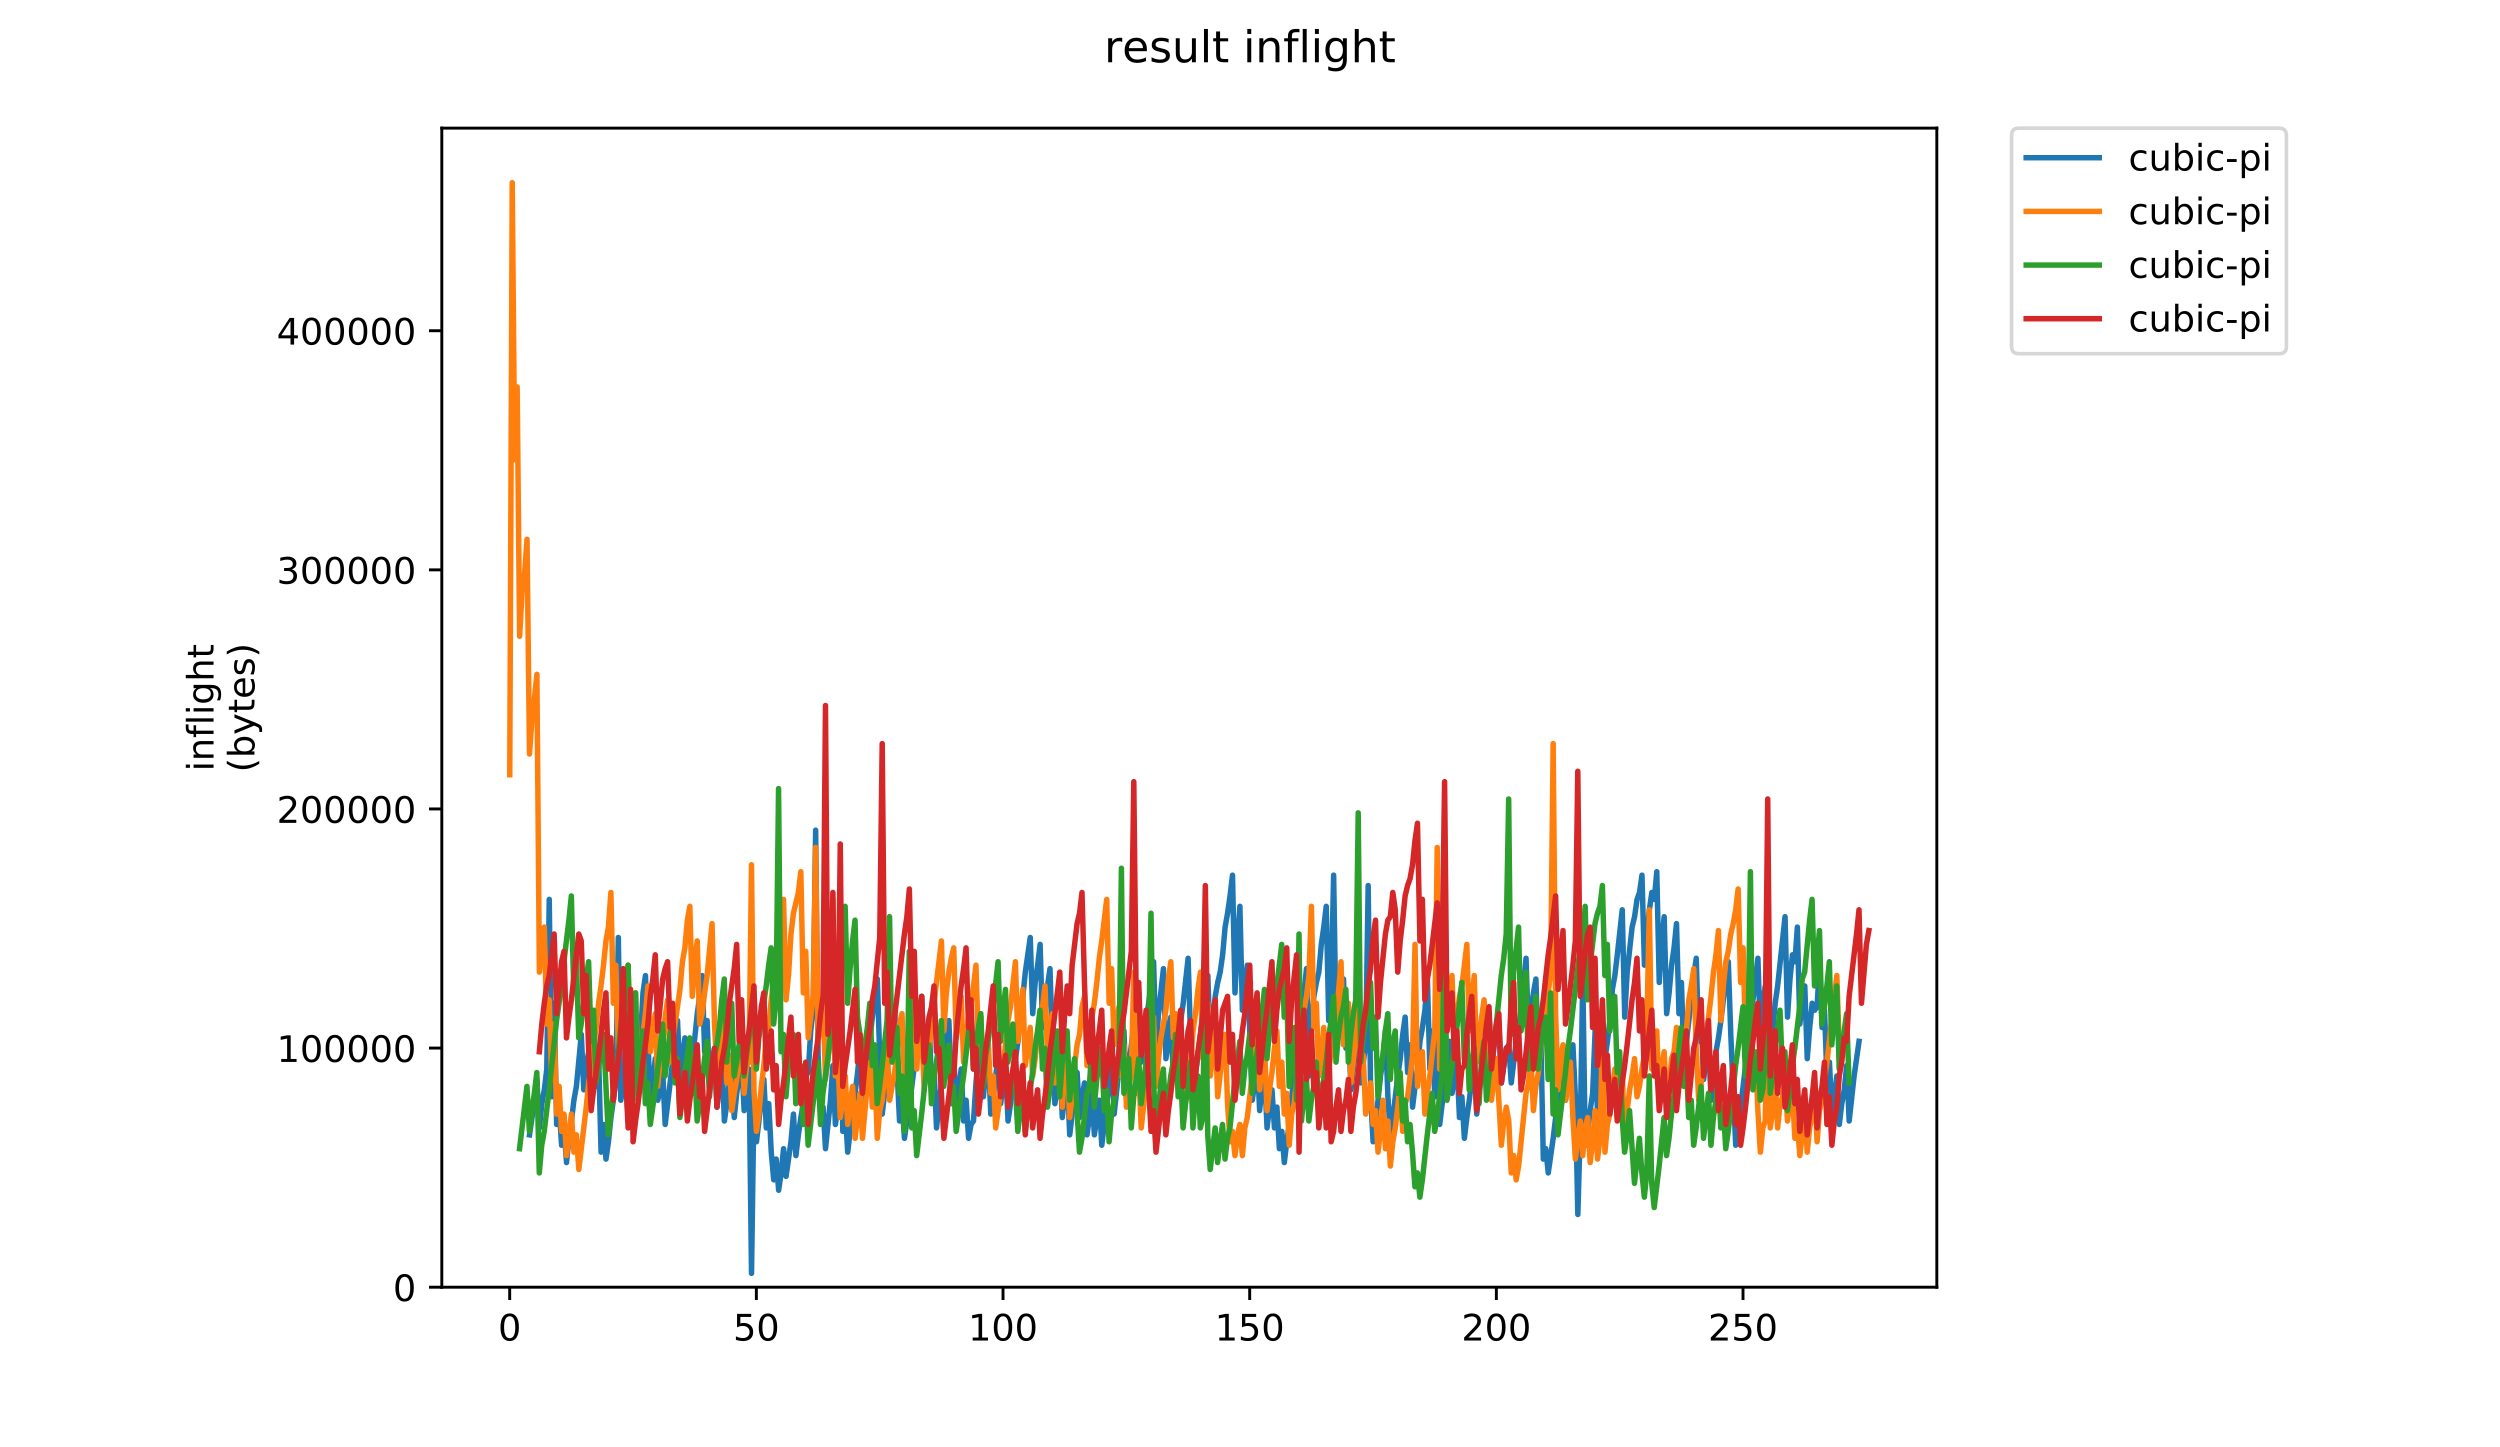 <?xml version="1.0" encoding="utf-8" standalone="no"?>
<!DOCTYPE svg PUBLIC "-//W3C//DTD SVG 1.1//EN"
  "http://www.w3.org/Graphics/SVG/1.1/DTD/svg11.dtd">
<!-- Created with matplotlib (https://matplotlib.org/) -->
<svg height="396pt" version="1.1" viewBox="0 0 684 396" width="684pt" xmlns="http://www.w3.org/2000/svg" xmlns:xlink="http://www.w3.org/1999/xlink">
 <defs>
  <style type="text/css">
*{stroke-linecap:butt;stroke-linejoin:round;}
  </style>
 </defs>
 <g id="figure_1">
  <g id="patch_1">
   <path d="M 0 396 
L 684 396 
L 684 0 
L 0 0 
z
" style="fill:#ffffff;"/>
  </g>
  <g id="axes_1">
   <g id="patch_2">
    <path d="M 120.879 352.174 
L 529.913 352.174 
L 529.913 35.062 
L 120.879 35.062 
z
" style="fill:#ffffff;"/>
   </g>
   <g id="matplotlib.axis_1">
    <g id="xtick_1">
     <g id="line2d_1">
      <defs>
       <path d="M 0 0 
L 0 3.5 
" id="mb5f6e7cbb2" style="stroke:#000000;stroke-width:0.8;"/>
      </defs>
      <g>
       <use style="stroke:#000000;stroke-width:0.8;" x="139.451" xlink:href="#mb5f6e7cbb2" y="352.174"/>
      </g>
     </g>
     <g id="text_1">
      <!-- 0 -->
      <defs>
       <path d="M 31.781 66.406 
Q 24.172 66.406 20.328 58.906 
Q 16.5 51.422 16.5 36.375 
Q 16.5 21.391 20.328 13.891 
Q 24.172 6.391 31.781 6.391 
Q 39.453 6.391 43.281 13.891 
Q 47.125 21.391 47.125 36.375 
Q 47.125 51.422 43.281 58.906 
Q 39.453 66.406 31.781 66.406 
z
M 31.781 74.219 
Q 44.047 74.219 50.516 64.516 
Q 56.984 54.828 56.984 36.375 
Q 56.984 17.969 50.516 8.266 
Q 44.047 -1.422 31.781 -1.422 
Q 19.531 -1.422 13.062 8.266 
Q 6.594 17.969 6.594 36.375 
Q 6.594 54.828 13.062 64.516 
Q 19.531 74.219 31.781 74.219 
z
" id="DejaVuSans-48"/>
      </defs>
      <g transform="translate(136.27 366.773)scale(0.1 -0.1)">
       <use xlink:href="#DejaVuSans-48"/>
      </g>
     </g>
    </g>
    <g id="xtick_2">
     <g id="line2d_2">
      <g>
       <use style="stroke:#000000;stroke-width:0.8;" x="206.938" xlink:href="#mb5f6e7cbb2" y="352.174"/>
      </g>
     </g>
     <g id="text_2">
      <!-- 50 -->
      <defs>
       <path d="M 10.797 72.906 
L 49.516 72.906 
L 49.516 64.594 
L 19.828 64.594 
L 19.828 46.734 
Q 21.969 47.469 24.109 47.828 
Q 26.266 48.188 28.422 48.188 
Q 40.625 48.188 47.75 41.5 
Q 54.891 34.812 54.891 23.391 
Q 54.891 11.625 47.562 5.094 
Q 40.234 -1.422 26.906 -1.422 
Q 22.312 -1.422 17.547 -0.641 
Q 12.797 0.141 7.719 1.703 
L 7.719 11.625 
Q 12.109 9.234 16.797 8.062 
Q 21.484 6.891 26.703 6.891 
Q 35.156 6.891 40.078 11.328 
Q 45.016 15.766 45.016 23.391 
Q 45.016 31 40.078 35.438 
Q 35.156 39.891 26.703 39.891 
Q 22.75 39.891 18.812 39.016 
Q 14.891 38.141 10.797 36.281 
z
" id="DejaVuSans-53"/>
      </defs>
      <g transform="translate(200.576 366.773)scale(0.1 -0.1)">
       <use xlink:href="#DejaVuSans-53"/>
       <use x="63.623" xlink:href="#DejaVuSans-48"/>
      </g>
     </g>
    </g>
    <g id="xtick_3">
     <g id="line2d_3">
      <g>
       <use style="stroke:#000000;stroke-width:0.8;" x="274.426" xlink:href="#mb5f6e7cbb2" y="352.174"/>
      </g>
     </g>
     <g id="text_3">
      <!-- 100 -->
      <defs>
       <path d="M 12.406 8.297 
L 28.516 8.297 
L 28.516 63.922 
L 10.984 60.406 
L 10.984 69.391 
L 28.422 72.906 
L 38.281 72.906 
L 38.281 8.297 
L 54.391 8.297 
L 54.391 0 
L 12.406 0 
z
" id="DejaVuSans-49"/>
      </defs>
      <g transform="translate(264.882 366.773)scale(0.1 -0.1)">
       <use xlink:href="#DejaVuSans-49"/>
       <use x="63.623" xlink:href="#DejaVuSans-48"/>
       <use x="127.246" xlink:href="#DejaVuSans-48"/>
      </g>
     </g>
    </g>
    <g id="xtick_4">
     <g id="line2d_4">
      <g>
       <use style="stroke:#000000;stroke-width:0.8;" x="341.913" xlink:href="#mb5f6e7cbb2" y="352.174"/>
      </g>
     </g>
     <g id="text_4">
      <!-- 150 -->
      <g transform="translate(332.37 366.773)scale(0.1 -0.1)">
       <use xlink:href="#DejaVuSans-49"/>
       <use x="63.623" xlink:href="#DejaVuSans-53"/>
       <use x="127.246" xlink:href="#DejaVuSans-48"/>
      </g>
     </g>
    </g>
    <g id="xtick_5">
     <g id="line2d_5">
      <g>
       <use style="stroke:#000000;stroke-width:0.8;" x="409.401" xlink:href="#mb5f6e7cbb2" y="352.174"/>
      </g>
     </g>
     <g id="text_5">
      <!-- 200 -->
      <defs>
       <path d="M 19.188 8.297 
L 53.609 8.297 
L 53.609 0 
L 7.328 0 
L 7.328 8.297 
Q 12.938 14.109 22.625 23.891 
Q 32.328 33.688 34.812 36.531 
Q 39.547 41.844 41.422 45.531 
Q 43.312 49.219 43.312 52.781 
Q 43.312 58.594 39.234 62.25 
Q 35.156 65.922 28.609 65.922 
Q 23.969 65.922 18.812 64.312 
Q 13.672 62.703 7.812 59.422 
L 7.812 69.391 
Q 13.766 71.781 18.938 73 
Q 24.125 74.219 28.422 74.219 
Q 39.75 74.219 46.484 68.547 
Q 53.219 62.891 53.219 53.422 
Q 53.219 48.922 51.531 44.891 
Q 49.859 40.875 45.406 35.406 
Q 44.188 33.984 37.641 27.219 
Q 31.109 20.453 19.188 8.297 
z
" id="DejaVuSans-50"/>
      </defs>
      <g transform="translate(399.857 366.773)scale(0.1 -0.1)">
       <use xlink:href="#DejaVuSans-50"/>
       <use x="63.623" xlink:href="#DejaVuSans-48"/>
       <use x="127.246" xlink:href="#DejaVuSans-48"/>
      </g>
     </g>
    </g>
    <g id="xtick_6">
     <g id="line2d_6">
      <g>
       <use style="stroke:#000000;stroke-width:0.8;" x="476.888" xlink:href="#mb5f6e7cbb2" y="352.174"/>
      </g>
     </g>
     <g id="text_6">
      <!-- 250 -->
      <g transform="translate(467.345 366.773)scale(0.1 -0.1)">
       <use xlink:href="#DejaVuSans-50"/>
       <use x="63.623" xlink:href="#DejaVuSans-53"/>
       <use x="127.246" xlink:href="#DejaVuSans-48"/>
      </g>
     </g>
    </g>
   </g>
   <g id="matplotlib.axis_2">
    <g id="ytick_1">
     <g id="line2d_7">
      <defs>
       <path d="M 0 0 
L -3.5 0 
" id="mfca26dffb5" style="stroke:#000000;stroke-width:0.8;"/>
      </defs>
      <g>
       <use style="stroke:#000000;stroke-width:0.8;" x="120.879" xlink:href="#mfca26dffb5" y="352.174"/>
      </g>
     </g>
     <g id="text_7">
      <!-- 0 -->
      <g transform="translate(107.516 355.973)scale(0.1 -0.1)">
       <use xlink:href="#DejaVuSans-48"/>
      </g>
     </g>
    </g>
    <g id="ytick_2">
     <g id="line2d_8">
      <g>
       <use style="stroke:#000000;stroke-width:0.8;" x="120.879" xlink:href="#mfca26dffb5" y="286.752"/>
      </g>
     </g>
     <g id="text_8">
      <!-- 100000 -->
      <g transform="translate(75.704 290.551)scale(0.1 -0.1)">
       <use xlink:href="#DejaVuSans-49"/>
       <use x="63.623" xlink:href="#DejaVuSans-48"/>
       <use x="127.246" xlink:href="#DejaVuSans-48"/>
       <use x="190.869" xlink:href="#DejaVuSans-48"/>
       <use x="254.492" xlink:href="#DejaVuSans-48"/>
       <use x="318.115" xlink:href="#DejaVuSans-48"/>
      </g>
     </g>
    </g>
    <g id="ytick_3">
     <g id="line2d_9">
      <g>
       <use style="stroke:#000000;stroke-width:0.8;" x="120.879" xlink:href="#mfca26dffb5" y="221.33"/>
      </g>
     </g>
     <g id="text_9">
      <!-- 200000 -->
      <g transform="translate(75.704 225.13)scale(0.1 -0.1)">
       <use xlink:href="#DejaVuSans-50"/>
       <use x="63.623" xlink:href="#DejaVuSans-48"/>
       <use x="127.246" xlink:href="#DejaVuSans-48"/>
       <use x="190.869" xlink:href="#DejaVuSans-48"/>
       <use x="254.492" xlink:href="#DejaVuSans-48"/>
       <use x="318.115" xlink:href="#DejaVuSans-48"/>
      </g>
     </g>
    </g>
    <g id="ytick_4">
     <g id="line2d_10">
      <g>
       <use style="stroke:#000000;stroke-width:0.8;" x="120.879" xlink:href="#mfca26dffb5" y="155.909"/>
      </g>
     </g>
     <g id="text_10">
      <!-- 300000 -->
      <defs>
       <path d="M 40.578 39.312 
Q 47.656 37.797 51.625 33 
Q 55.609 28.219 55.609 21.188 
Q 55.609 10.406 48.188 4.484 
Q 40.766 -1.422 27.094 -1.422 
Q 22.516 -1.422 17.656 -0.516 
Q 12.797 0.391 7.625 2.203 
L 7.625 11.719 
Q 11.719 9.328 16.594 8.109 
Q 21.484 6.891 26.812 6.891 
Q 36.078 6.891 40.938 10.547 
Q 45.797 14.203 45.797 21.188 
Q 45.797 27.641 41.281 31.266 
Q 36.766 34.906 28.719 34.906 
L 20.219 34.906 
L 20.219 43.016 
L 29.109 43.016 
Q 36.375 43.016 40.234 45.922 
Q 44.094 48.828 44.094 54.297 
Q 44.094 59.906 40.109 62.906 
Q 36.141 65.922 28.719 65.922 
Q 24.656 65.922 20.016 65.031 
Q 15.375 64.156 9.812 62.312 
L 9.812 71.094 
Q 15.438 72.656 20.344 73.438 
Q 25.25 74.219 29.594 74.219 
Q 40.828 74.219 47.359 69.109 
Q 53.906 64.016 53.906 55.328 
Q 53.906 49.266 50.438 45.094 
Q 46.969 40.922 40.578 39.312 
z
" id="DejaVuSans-51"/>
      </defs>
      <g transform="translate(75.704 159.708)scale(0.1 -0.1)">
       <use xlink:href="#DejaVuSans-51"/>
       <use x="63.623" xlink:href="#DejaVuSans-48"/>
       <use x="127.246" xlink:href="#DejaVuSans-48"/>
       <use x="190.869" xlink:href="#DejaVuSans-48"/>
       <use x="254.492" xlink:href="#DejaVuSans-48"/>
       <use x="318.115" xlink:href="#DejaVuSans-48"/>
      </g>
     </g>
    </g>
    <g id="ytick_5">
     <g id="line2d_11">
      <g>
       <use style="stroke:#000000;stroke-width:0.8;" x="120.879" xlink:href="#mfca26dffb5" y="90.487"/>
      </g>
     </g>
     <g id="text_11">
      <!-- 400000 -->
      <defs>
       <path d="M 37.797 64.312 
L 12.891 25.391 
L 37.797 25.391 
z
M 35.203 72.906 
L 47.609 72.906 
L 47.609 25.391 
L 58.016 25.391 
L 58.016 17.188 
L 47.609 17.188 
L 47.609 0 
L 37.797 0 
L 37.797 17.188 
L 4.891 17.188 
L 4.891 26.703 
z
" id="DejaVuSans-52"/>
      </defs>
      <g transform="translate(75.704 94.286)scale(0.1 -0.1)">
       <use xlink:href="#DejaVuSans-52"/>
       <use x="63.623" xlink:href="#DejaVuSans-48"/>
       <use x="127.246" xlink:href="#DejaVuSans-48"/>
       <use x="190.869" xlink:href="#DejaVuSans-48"/>
       <use x="254.492" xlink:href="#DejaVuSans-48"/>
       <use x="318.115" xlink:href="#DejaVuSans-48"/>
      </g>
     </g>
    </g>
    <g id="text_12">
     <!-- inflight -->
     <defs>
      <path d="M 9.422 54.688 
L 18.406 54.688 
L 18.406 0 
L 9.422 0 
z
M 9.422 75.984 
L 18.406 75.984 
L 18.406 64.594 
L 9.422 64.594 
z
" id="DejaVuSans-105"/>
      <path d="M 54.891 33.016 
L 54.891 0 
L 45.906 0 
L 45.906 32.719 
Q 45.906 40.484 42.875 44.328 
Q 39.844 48.188 33.797 48.188 
Q 26.516 48.188 22.312 43.547 
Q 18.109 38.922 18.109 30.906 
L 18.109 0 
L 9.078 0 
L 9.078 54.688 
L 18.109 54.688 
L 18.109 46.188 
Q 21.344 51.125 25.703 53.562 
Q 30.078 56 35.797 56 
Q 45.219 56 50.047 50.172 
Q 54.891 44.344 54.891 33.016 
z
" id="DejaVuSans-110"/>
      <path d="M 37.109 75.984 
L 37.109 68.5 
L 28.516 68.5 
Q 23.688 68.5 21.797 66.547 
Q 19.922 64.594 19.922 59.516 
L 19.922 54.688 
L 34.719 54.688 
L 34.719 47.703 
L 19.922 47.703 
L 19.922 0 
L 10.891 0 
L 10.891 47.703 
L 2.297 47.703 
L 2.297 54.688 
L 10.891 54.688 
L 10.891 58.5 
Q 10.891 67.625 15.141 71.797 
Q 19.391 75.984 28.609 75.984 
z
" id="DejaVuSans-102"/>
      <path d="M 9.422 75.984 
L 18.406 75.984 
L 18.406 0 
L 9.422 0 
z
" id="DejaVuSans-108"/>
      <path d="M 45.406 27.984 
Q 45.406 37.75 41.375 43.109 
Q 37.359 48.484 30.078 48.484 
Q 22.859 48.484 18.828 43.109 
Q 14.797 37.75 14.797 27.984 
Q 14.797 18.266 18.828 12.891 
Q 22.859 7.516 30.078 7.516 
Q 37.359 7.516 41.375 12.891 
Q 45.406 18.266 45.406 27.984 
z
M 54.391 6.781 
Q 54.391 -7.172 48.188 -13.984 
Q 42 -20.797 29.203 -20.797 
Q 24.469 -20.797 20.266 -20.094 
Q 16.062 -19.391 12.109 -17.922 
L 12.109 -9.188 
Q 16.062 -11.328 19.922 -12.344 
Q 23.781 -13.375 27.781 -13.375 
Q 36.625 -13.375 41.016 -8.766 
Q 45.406 -4.156 45.406 5.172 
L 45.406 9.625 
Q 42.625 4.781 38.281 2.391 
Q 33.938 0 27.875 0 
Q 17.828 0 11.672 7.656 
Q 5.516 15.328 5.516 27.984 
Q 5.516 40.672 11.672 48.328 
Q 17.828 56 27.875 56 
Q 33.938 56 38.281 53.609 
Q 42.625 51.219 45.406 46.391 
L 45.406 54.688 
L 54.391 54.688 
z
" id="DejaVuSans-103"/>
      <path d="M 54.891 33.016 
L 54.891 0 
L 45.906 0 
L 45.906 32.719 
Q 45.906 40.484 42.875 44.328 
Q 39.844 48.188 33.797 48.188 
Q 26.516 48.188 22.312 43.547 
Q 18.109 38.922 18.109 30.906 
L 18.109 0 
L 9.078 0 
L 9.078 75.984 
L 18.109 75.984 
L 18.109 46.188 
Q 21.344 51.125 25.703 53.562 
Q 30.078 56 35.797 56 
Q 45.219 56 50.047 50.172 
Q 54.891 44.344 54.891 33.016 
z
" id="DejaVuSans-104"/>
      <path d="M 18.312 70.219 
L 18.312 54.688 
L 36.812 54.688 
L 36.812 47.703 
L 18.312 47.703 
L 18.312 18.016 
Q 18.312 11.328 20.141 9.422 
Q 21.969 7.516 27.594 7.516 
L 36.812 7.516 
L 36.812 0 
L 27.594 0 
Q 17.188 0 13.234 3.875 
Q 9.281 7.766 9.281 18.016 
L 9.281 47.703 
L 2.688 47.703 
L 2.688 54.688 
L 9.281 54.688 
L 9.281 70.219 
z
" id="DejaVuSans-116"/>
     </defs>
     <g transform="translate(58.426 211.018)rotate(-90)scale(0.1 -0.1)">
      <use xlink:href="#DejaVuSans-105"/>
      <use x="27.783" xlink:href="#DejaVuSans-110"/>
      <use x="91.162" xlink:href="#DejaVuSans-102"/>
      <use x="126.367" xlink:href="#DejaVuSans-108"/>
      <use x="154.15" xlink:href="#DejaVuSans-105"/>
      <use x="181.934" xlink:href="#DejaVuSans-103"/>
      <use x="245.41" xlink:href="#DejaVuSans-104"/>
      <use x="308.789" xlink:href="#DejaVuSans-116"/>
     </g>
     <!-- (bytes) -->
     <defs>
      <path d="M 31 75.875 
Q 24.469 64.656 21.281 53.656 
Q 18.109 42.672 18.109 31.391 
Q 18.109 20.125 21.312 9.062 
Q 24.516 -2 31 -13.188 
L 23.188 -13.188 
Q 15.875 -1.703 12.234 9.375 
Q 8.594 20.453 8.594 31.391 
Q 8.594 42.281 12.203 53.312 
Q 15.828 64.359 23.188 75.875 
z
" id="DejaVuSans-40"/>
      <path d="M 48.688 27.297 
Q 48.688 37.203 44.609 42.844 
Q 40.531 48.484 33.406 48.484 
Q 26.266 48.484 22.188 42.844 
Q 18.109 37.203 18.109 27.297 
Q 18.109 17.391 22.188 11.75 
Q 26.266 6.109 33.406 6.109 
Q 40.531 6.109 44.609 11.75 
Q 48.688 17.391 48.688 27.297 
z
M 18.109 46.391 
Q 20.953 51.266 25.266 53.625 
Q 29.594 56 35.594 56 
Q 45.562 56 51.781 48.094 
Q 58.016 40.188 58.016 27.297 
Q 58.016 14.406 51.781 6.484 
Q 45.562 -1.422 35.594 -1.422 
Q 29.594 -1.422 25.266 0.953 
Q 20.953 3.328 18.109 8.203 
L 18.109 0 
L 9.078 0 
L 9.078 75.984 
L 18.109 75.984 
z
" id="DejaVuSans-98"/>
      <path d="M 32.172 -5.078 
Q 28.375 -14.844 24.75 -17.812 
Q 21.141 -20.797 15.094 -20.797 
L 7.906 -20.797 
L 7.906 -13.281 
L 13.188 -13.281 
Q 16.891 -13.281 18.938 -11.516 
Q 21 -9.766 23.484 -3.219 
L 25.094 0.875 
L 2.984 54.688 
L 12.5 54.688 
L 29.594 11.922 
L 46.688 54.688 
L 56.203 54.688 
z
" id="DejaVuSans-121"/>
      <path d="M 56.203 29.594 
L 56.203 25.203 
L 14.891 25.203 
Q 15.484 15.922 20.484 11.062 
Q 25.484 6.203 34.422 6.203 
Q 39.594 6.203 44.453 7.469 
Q 49.312 8.734 54.109 11.281 
L 54.109 2.781 
Q 49.266 0.734 44.188 -0.344 
Q 39.109 -1.422 33.891 -1.422 
Q 20.797 -1.422 13.156 6.188 
Q 5.516 13.812 5.516 26.812 
Q 5.516 40.234 12.766 48.109 
Q 20.016 56 32.328 56 
Q 43.359 56 49.781 48.891 
Q 56.203 41.797 56.203 29.594 
z
M 47.219 32.234 
Q 47.125 39.594 43.094 43.984 
Q 39.062 48.391 32.422 48.391 
Q 24.906 48.391 20.391 44.141 
Q 15.875 39.891 15.188 32.172 
z
" id="DejaVuSans-101"/>
      <path d="M 44.281 53.078 
L 44.281 44.578 
Q 40.484 46.531 36.375 47.5 
Q 32.281 48.484 27.875 48.484 
Q 21.188 48.484 17.844 46.438 
Q 14.5 44.391 14.5 40.281 
Q 14.5 37.156 16.891 35.375 
Q 19.281 33.594 26.516 31.984 
L 29.594 31.297 
Q 39.156 29.25 43.188 25.516 
Q 47.219 21.781 47.219 15.094 
Q 47.219 7.469 41.188 3.016 
Q 35.156 -1.422 24.609 -1.422 
Q 20.219 -1.422 15.453 -0.562 
Q 10.688 0.297 5.422 2 
L 5.422 11.281 
Q 10.406 8.688 15.234 7.391 
Q 20.062 6.109 24.812 6.109 
Q 31.156 6.109 34.562 8.281 
Q 37.984 10.453 37.984 14.406 
Q 37.984 18.062 35.516 20.016 
Q 33.062 21.969 24.703 23.781 
L 21.578 24.516 
Q 13.234 26.266 9.516 29.906 
Q 5.812 33.547 5.812 39.891 
Q 5.812 47.609 11.281 51.797 
Q 16.75 56 26.812 56 
Q 31.781 56 36.172 55.266 
Q 40.578 54.547 44.281 53.078 
z
" id="DejaVuSans-115"/>
      <path d="M 8.016 75.875 
L 15.828 75.875 
Q 23.141 64.359 26.781 53.312 
Q 30.422 42.281 30.422 31.391 
Q 30.422 20.453 26.781 9.375 
Q 23.141 -1.703 15.828 -13.188 
L 8.016 -13.188 
Q 14.5 -2 17.703 9.062 
Q 20.906 20.125 20.906 31.391 
Q 20.906 42.672 17.703 53.656 
Q 14.5 64.656 8.016 75.875 
z
" id="DejaVuSans-41"/>
     </defs>
     <g transform="translate(69.624 211.295)rotate(-90)scale(0.1 -0.1)">
      <use xlink:href="#DejaVuSans-40"/>
      <use x="39.014" xlink:href="#DejaVuSans-98"/>
      <use x="102.49" xlink:href="#DejaVuSans-121"/>
      <use x="161.67" xlink:href="#DejaVuSans-116"/>
      <use x="200.879" xlink:href="#DejaVuSans-101"/>
      <use x="262.402" xlink:href="#DejaVuSans-115"/>
      <use x="314.502" xlink:href="#DejaVuSans-41"/>
     </g>
    </g>
   </g>
   <g id="line2d_12">
    <path clip-path="url(#p4cf05161ac)" d="M 144.875 310.493 
L 146.225 301.019 
L 146.9 295.336 
L 147.575 308.598 
L 148.25 301.967 
L 148.925 298.178 
L 149.6 292.494 
L 150.274 246.076 
L 150.949 300.072 
L 151.624 274.495 
L 152.299 307.651 
L 152.974 302.914 
L 153.649 313.334 
L 154.324 308.598 
L 154.999 318.071 
L 155.673 311.44 
L 156.348 306.703 
L 157.023 301.019 
L 157.698 297.23 
L 159.048 283.021 
L 159.723 298.178 
L 160.398 291.546 
L 161.747 283.968 
L 162.422 279.231 
L 163.097 297.23 
L 163.772 288.704 
L 164.447 315.229 
L 165.122 307.651 
L 165.797 317.124 
L 166.471 312.387 
L 167.146 305.756 
L 167.821 301.019 
L 168.496 295.336 
L 169.171 256.496 
L 169.846 301.019 
L 171.196 293.441 
L 171.87 306.703 
L 172.545 303.861 
L 173.22 295.336 
L 173.895 289.652 
L 174.57 284.915 
L 175.245 283.968 
L 175.92 271.653 
L 176.595 266.916 
L 177.944 301.967 
L 179.294 289.652 
L 179.969 301.019 
L 180.644 298.178 
L 181.319 293.441 
L 181.994 307.651 
L 185.368 279.231 
L 186.043 295.336 
L 186.718 288.704 
L 187.393 283.968 
L 188.067 301.019 
L 188.742 298.178 
L 189.417 289.652 
L 190.092 283.968 
L 190.767 277.337 
L 191.442 272.6 
L 192.117 266.916 
L 192.792 287.757 
L 193.466 279.231 
L 194.141 297.23 
L 194.816 292.494 
L 195.491 286.81 
L 196.166 302.914 
L 197.516 289.652 
L 198.191 306.703 
L 198.865 301.967 
L 200.215 290.599 
L 200.89 305.756 
L 201.565 299.125 
L 202.915 289.652 
L 203.59 303.861 
L 204.939 292.494 
L 205.614 348.385 
L 206.289 301.019 
L 206.964 312.387 
L 207.639 306.703 
L 208.314 300.072 
L 208.989 295.336 
L 209.663 308.598 
L 210.338 301.967 
L 211.013 315.229 
L 211.688 322.808 
L 212.363 317.124 
L 213.038 325.65 
L 213.713 320.913 
L 214.388 314.282 
L 215.062 321.86 
L 216.412 312.387 
L 217.087 304.809 
L 217.762 316.176 
L 218.437 310.493 
L 219.112 305.756 
L 219.787 301.967 
L 220.461 294.388 
L 221.136 293.441 
L 221.811 282.073 
L 222.486 276.389 
L 223.161 227.129 
L 223.836 288.704 
L 224.511 303.861 
L 225.186 302.914 
L 225.86 314.282 
L 227.21 301.019 
L 227.885 291.546 
L 228.56 307.651 
L 229.235 302.914 
L 229.91 256.496 
L 230.585 309.545 
L 231.259 303.861 
L 231.934 315.229 
L 233.284 303.861 
L 233.959 299.125 
L 234.634 293.441 
L 235.309 286.81 
L 235.984 301.019 
L 239.358 272.6 
L 240.033 267.864 
L 240.708 289.652 
L 241.383 304.809 
L 242.732 292.494 
L 243.407 286.81 
L 244.082 282.073 
L 244.757 275.442 
L 245.432 292.494 
L 246.107 306.703 
L 246.782 301.019 
L 247.456 311.44 
L 249.481 297.23 
L 250.156 291.546 
L 250.831 283.968 
L 252.181 272.6 
L 252.855 290.599 
L 253.53 283.968 
L 254.205 279.231 
L 254.88 297.23 
L 255.555 292.494 
L 256.23 308.598 
L 257.58 296.283 
L 258.254 290.599 
L 258.929 283.968 
L 259.604 279.231 
L 260.279 295.336 
L 260.954 288.704 
L 261.629 303.861 
L 262.979 292.494 
L 263.653 306.703 
L 264.328 301.019 
L 265.003 311.44 
L 265.678 307.651 
L 266.353 306.703 
L 267.028 296.283 
L 267.703 288.704 
L 268.378 283.968 
L 269.052 300.072 
L 269.727 292.494 
L 270.402 288.704 
L 271.077 304.809 
L 271.752 300.072 
L 273.102 288.704 
L 273.777 301.967 
L 274.451 296.283 
L 275.126 292.494 
L 275.801 306.703 
L 276.476 301.967 
L 277.826 289.652 
L 278.501 284.915 
L 279.176 277.337 
L 279.85 272.6 
L 280.525 265.969 
L 281.875 256.496 
L 282.55 277.337 
L 283.225 268.811 
L 283.9 264.074 
L 284.575 258.391 
L 285.249 281.126 
L 285.924 277.337 
L 286.599 269.758 
L 287.274 265.022 
L 287.949 285.863 
L 288.624 301.967 
L 289.299 297.23 
L 289.974 291.546 
L 290.648 305.756 
L 291.323 299.125 
L 291.998 294.388 
L 292.673 310.493 
L 293.348 304.809 
L 294.023 298.178 
L 294.698 293.441 
L 295.373 305.756 
L 296.047 300.072 
L 296.722 296.283 
L 297.397 310.493 
L 298.072 305.756 
L 298.747 299.125 
L 299.422 310.493 
L 300.772 301.019 
L 301.446 313.334 
L 304.146 290.599 
L 304.821 304.809 
L 306.171 292.494 
L 306.845 289.652 
L 307.52 282.073 
L 308.195 300.072 
L 308.87 291.546 
L 309.545 285.863 
L 310.22 281.126 
L 310.895 278.284 
L 311.57 271.653 
L 312.244 290.599 
L 312.919 283.968 
L 314.944 269.758 
L 315.619 263.127 
L 316.294 286.81 
L 316.969 277.337 
L 318.318 265.022 
L 318.993 289.652 
L 319.668 284.915 
L 320.343 278.284 
L 321.018 294.388 
L 321.693 290.599 
L 322.368 283.021 
L 323.042 279.231 
L 323.717 274.495 
L 325.067 262.18 
L 325.742 283.968 
L 326.417 300.072 
L 327.092 293.441 
L 327.767 288.704 
L 329.791 271.653 
L 330.466 266.916 
L 331.141 287.757 
L 331.816 279.231 
L 332.491 272.6 
L 333.166 268.811 
L 333.84 265.969 
L 334.515 261.233 
L 335.19 253.654 
L 335.865 249.865 
L 336.54 245.128 
L 337.215 239.444 
L 337.89 271.653 
L 338.565 257.443 
L 339.239 247.97 
L 339.914 276.389 
L 341.264 264.074 
L 342.614 301.019 
L 343.289 296.283 
L 343.964 289.652 
L 344.638 303.861 
L 345.313 297.23 
L 345.988 293.441 
L 346.663 308.598 
L 347.338 302.914 
L 348.013 298.178 
L 348.688 308.598 
L 349.363 302.914 
L 350.037 314.282 
L 350.712 309.545 
L 351.387 318.071 
L 352.062 312.387 
L 352.737 307.651 
L 353.412 300.072 
L 354.087 294.388 
L 354.762 286.81 
L 355.436 284.915 
L 357.461 265.022 
L 358.136 294.388 
L 358.811 278.284 
L 359.486 272.6 
L 360.161 268.811 
L 360.835 265.969 
L 361.51 258.391 
L 362.185 253.654 
L 362.86 247.97 
L 363.535 279.231 
L 364.21 269.758 
L 364.885 239.444 
L 365.56 282.073 
L 366.234 279.231 
L 366.909 272.6 
L 367.584 267.864 
L 368.259 286.81 
L 368.934 279.231 
L 369.609 298.178 
L 370.959 286.81 
L 371.633 261.233 
L 372.308 296.283 
L 372.983 290.599 
L 373.658 285.863 
L 374.333 242.286 
L 375.008 300.072 
L 375.683 312.387 
L 377.033 301.019 
L 377.707 294.388 
L 378.382 289.652 
L 379.057 282.073 
L 379.732 300.072 
L 380.407 311.44 
L 382.432 294.388 
L 383.106 289.652 
L 383.781 283.021 
L 384.456 278.284 
L 385.131 293.441 
L 385.806 285.863 
L 386.481 302.914 
L 387.156 297.23 
L 387.831 292.494 
L 388.505 284.915 
L 389.18 281.126 
L 389.855 276.389 
L 390.53 267.864 
L 391.205 292.494 
L 391.88 282.073 
L 392.555 300.072 
L 393.23 260.285 
L 393.904 307.651 
L 394.579 301.967 
L 395.254 297.23 
L 396.604 284.915 
L 397.279 299.125 
L 397.954 294.388 
L 398.629 290.599 
L 399.303 305.756 
L 399.978 300.072 
L 400.653 311.44 
L 401.328 305.756 
L 402.003 301.019 
L 403.353 289.652 
L 404.028 304.809 
L 404.702 298.178 
L 405.377 293.441 
L 406.052 287.757 
L 406.727 291.546 
L 407.402 277.337 
L 408.077 293.441 
L 408.752 285.863 
L 409.427 283.968 
L 410.101 280.179 
L 410.776 296.283 
L 412.126 286.81 
L 412.801 285.863 
L 413.476 296.283 
L 414.826 284.915 
L 415.5 281.126 
L 416.175 276.389 
L 417.525 262.18 
L 418.2 283.021 
L 418.875 276.389 
L 419.55 271.653 
L 420.225 267.864 
L 420.899 290.599 
L 421.574 283.968 
L 422.249 317.124 
L 422.924 314.282 
L 423.599 320.913 
L 424.949 311.44 
L 425.624 305.756 
L 426.973 293.441 
L 427.648 287.757 
L 428.323 301.019 
L 428.998 295.336 
L 429.673 291.546 
L 430.348 285.863 
L 431.023 300.072 
L 431.697 332.281 
L 432.372 308.598 
L 433.047 266.916 
L 433.722 313.334 
L 434.397 309.545 
L 435.072 303.861 
L 435.747 299.125 
L 436.422 282.073 
L 437.096 305.756 
L 437.771 301.019 
L 439.121 289.652 
L 439.796 284.915 
L 440.471 279.231 
L 441.146 270.706 
L 441.821 266.916 
L 442.495 261.233 
L 443.845 248.917 
L 444.52 278.284 
L 445.195 265.969 
L 446.545 253.654 
L 447.22 250.812 
L 447.894 246.076 
L 448.569 244.181 
L 449.244 239.444 
L 449.919 264.074 
L 450.594 255.549 
L 451.269 248.917 
L 451.944 244.181 
L 452.619 246.076 
L 453.293 238.497 
L 453.968 268.811 
L 454.643 257.443 
L 455.318 250.812 
L 455.993 277.337 
L 456.668 271.653 
L 457.343 264.074 
L 458.018 259.338 
L 458.692 252.707 
L 459.367 277.337 
L 460.042 268.811 
L 460.717 289.652 
L 461.392 284.915 
L 462.742 273.548 
L 463.417 266.916 
L 464.091 262.18 
L 464.766 284.915 
L 465.441 278.284 
L 466.116 295.336 
L 466.791 288.704 
L 467.466 283.968 
L 468.141 301.019 
L 469.49 287.757 
L 470.165 283.968 
L 470.84 279.231 
L 472.19 267.864 
L 472.865 263.127 
L 473.54 283.021 
L 474.889 313.334 
L 475.564 308.598 
L 477.589 291.546 
L 478.939 279.231 
L 480.963 262.18 
L 481.638 283.021 
L 482.313 274.495 
L 482.988 269.758 
L 483.663 294.388 
L 484.338 286.81 
L 485.013 282.073 
L 485.687 274.495 
L 486.362 269.758 
L 488.387 250.812 
L 489.062 278.284 
L 489.737 267.864 
L 490.412 261.233 
L 491.086 263.127 
L 491.761 253.654 
L 492.436 280.179 
L 493.111 274.495 
L 493.786 269.758 
L 494.461 289.652 
L 495.136 281.126 
L 495.811 274.495 
L 496.485 276.389 
L 497.16 275.442 
L 497.835 263.127 
L 498.51 281.126 
L 499.185 276.389 
L 499.86 295.336 
L 500.535 290.599 
L 501.21 304.809 
L 501.884 300.072 
L 502.559 294.388 
L 503.234 307.651 
L 503.909 301.967 
L 504.584 298.178 
L 505.259 291.546 
L 505.934 306.703 
L 507.283 294.388 
L 508.633 284.915 
L 508.633 284.915 
" style="fill:none;stroke:#1f77b4;stroke-linecap:square;stroke-width:1.5;"/>
   </g>
   <g id="line2d_13">
    <path clip-path="url(#p4cf05161ac)" d="M 139.471 211.972 
L 140.146 49.983 
L 140.821 125.767 
L 141.496 105.874 
L 142.171 174.08 
L 142.845 161.765 
L 143.52 157.029 
L 144.195 147.555 
L 144.87 206.289 
L 145.545 196.816 
L 146.22 191.132 
L 146.895 184.5 
L 147.57 265.969 
L 148.244 257.443 
L 148.919 253.654 
L 149.594 280.179 
L 150.269 273.548 
L 150.944 295.336 
L 151.619 280.179 
L 152.294 304.809 
L 152.969 297.23 
L 153.643 309.545 
L 154.318 304.809 
L 154.993 316.176 
L 156.343 304.809 
L 157.018 315.229 
L 157.693 310.493 
L 158.368 319.966 
L 160.392 302.914 
L 161.067 296.283 
L 161.742 292.494 
L 162.417 285.863 
L 163.092 281.126 
L 163.767 274.495 
L 164.441 269.758 
L 165.116 264.074 
L 165.791 257.443 
L 166.466 253.654 
L 167.141 244.181 
L 167.816 274.495 
L 168.491 264.074 
L 169.166 286.81 
L 169.84 281.126 
L 170.515 276.389 
L 171.865 264.074 
L 172.54 290.599 
L 173.215 279.231 
L 173.89 271.653 
L 174.565 293.441 
L 175.239 288.704 
L 176.589 277.337 
L 177.264 269.758 
L 177.939 287.757 
L 178.614 282.073 
L 179.289 277.337 
L 179.964 297.23 
L 180.638 289.652 
L 181.313 284.915 
L 181.988 278.284 
L 182.663 273.548 
L 183.338 290.599 
L 184.013 284.915 
L 186.037 270.706 
L 186.712 263.127 
L 187.387 259.338 
L 188.062 251.759 
L 188.737 247.97 
L 189.412 272.6 
L 190.087 263.127 
L 190.762 257.443 
L 191.436 280.179 
L 192.111 277.337 
L 192.786 271.653 
L 193.461 266.916 
L 194.811 252.707 
L 195.486 280.179 
L 196.161 293.441 
L 197.51 282.073 
L 198.185 279.231 
L 198.86 296.283 
L 199.535 288.704 
L 200.21 303.861 
L 200.885 299.125 
L 201.56 295.336 
L 202.909 283.021 
L 203.584 299.125 
L 204.259 291.546 
L 204.934 290.599 
L 205.609 236.602 
L 206.284 298.178 
L 206.959 309.545 
L 207.633 304.809 
L 208.308 297.23 
L 208.983 291.546 
L 209.658 283.968 
L 210.333 281.126 
L 211.008 273.548 
L 211.683 268.811 
L 212.358 263.127 
L 213.032 262.18 
L 213.707 252.707 
L 214.382 246.076 
L 215.057 273.548 
L 215.732 266.916 
L 216.407 255.549 
L 217.082 249.865 
L 218.431 244.181 
L 219.106 238.497 
L 219.781 271.653 
L 220.456 260.285 
L 221.131 283.968 
L 222.481 272.6 
L 223.156 231.866 
L 223.83 284.915 
L 224.505 278.284 
L 225.18 273.548 
L 225.855 295.336 
L 226.53 289.652 
L 227.205 284.915 
L 227.88 246.076 
L 228.555 294.388 
L 229.229 288.704 
L 229.904 305.756 
L 230.579 301.019 
L 231.254 294.388 
L 231.929 307.651 
L 232.604 301.967 
L 233.279 297.23 
L 233.954 311.44 
L 235.303 299.125 
L 235.978 311.44 
L 237.328 296.283 
L 238.003 290.599 
L 238.678 302.914 
L 239.353 293.441 
L 240.027 311.44 
L 240.702 303.861 
L 241.377 301.019 
L 242.727 286.81 
L 243.402 301.019 
L 244.752 293.441 
L 245.426 287.757 
L 246.101 280.179 
L 246.776 277.337 
L 247.451 295.336 
L 248.126 286.81 
L 248.801 282.073 
L 249.476 279.231 
L 250.151 273.548 
L 250.825 292.494 
L 251.5 282.073 
L 252.175 279.231 
L 252.85 298.178 
L 253.525 290.599 
L 254.2 286.81 
L 255.55 274.495 
L 257.574 257.443 
L 258.249 282.073 
L 258.924 271.653 
L 259.599 265.969 
L 260.274 262.18 
L 260.949 259.338 
L 261.623 283.968 
L 262.298 279.231 
L 262.973 272.6 
L 263.648 290.599 
L 264.998 278.284 
L 265.673 274.495 
L 266.348 269.758 
L 267.022 264.074 
L 267.697 285.863 
L 268.372 278.284 
L 269.047 296.283 
L 269.722 291.546 
L 270.397 285.863 
L 271.072 299.125 
L 271.747 294.388 
L 272.421 308.598 
L 273.096 303.861 
L 273.771 298.178 
L 275.796 279.231 
L 276.471 275.442 
L 277.82 263.127 
L 278.495 284.915 
L 279.845 270.706 
L 280.52 291.546 
L 281.195 285.863 
L 281.87 281.126 
L 282.545 294.388 
L 283.219 289.652 
L 283.894 283.021 
L 284.569 280.179 
L 285.244 275.442 
L 285.919 269.758 
L 286.594 288.704 
L 287.269 281.126 
L 287.944 277.337 
L 288.618 296.283 
L 289.968 284.915 
L 290.643 302.914 
L 291.318 292.494 
L 291.993 289.652 
L 292.668 305.756 
L 293.343 300.072 
L 294.017 291.546 
L 294.692 285.863 
L 295.367 283.021 
L 296.042 275.442 
L 296.717 272.6 
L 297.392 291.546 
L 298.067 283.021 
L 298.742 278.284 
L 299.416 274.495 
L 300.091 268.811 
L 300.766 262.18 
L 301.441 257.443 
L 302.791 246.076 
L 303.466 274.495 
L 304.141 265.022 
L 304.815 285.863 
L 305.49 280.179 
L 306.165 275.442 
L 306.84 294.388 
L 307.515 285.863 
L 308.19 302.914 
L 308.865 298.178 
L 309.54 292.494 
L 310.214 265.969 
L 310.889 299.125 
L 311.564 293.441 
L 312.239 308.598 
L 314.264 289.652 
L 314.939 285.863 
L 315.613 278.284 
L 316.288 297.23 
L 316.963 289.652 
L 317.638 283.968 
L 318.988 276.389 
L 319.663 267.864 
L 320.338 263.127 
L 321.012 283.968 
L 321.687 277.337 
L 322.362 295.336 
L 323.037 290.599 
L 323.712 305.756 
L 325.062 296.283 
L 325.737 290.599 
L 326.411 282.073 
L 327.086 277.337 
L 327.761 270.706 
L 328.436 265.969 
L 329.111 289.652 
L 329.786 277.337 
L 330.461 274.495 
L 331.136 294.388 
L 332.485 282.073 
L 333.16 300.072 
L 334.51 287.757 
L 335.185 283.021 
L 335.86 301.967 
L 336.535 312.387 
L 337.209 309.545 
L 337.884 316.176 
L 338.559 310.493 
L 339.234 307.651 
L 339.909 316.176 
L 340.584 308.598 
L 341.259 305.756 
L 341.934 300.072 
L 343.283 287.757 
L 343.958 282.073 
L 344.633 298.178 
L 345.308 290.599 
L 345.983 286.81 
L 346.658 303.861 
L 347.333 298.178 
L 348.007 293.441 
L 348.682 286.81 
L 349.357 282.073 
L 350.032 297.23 
L 350.707 290.599 
L 351.382 304.809 
L 352.057 299.125 
L 352.732 313.334 
L 353.406 304.809 
L 354.081 301.967 
L 354.756 295.336 
L 355.431 290.599 
L 356.106 284.915 
L 356.781 276.389 
L 357.456 272.6 
L 358.131 266.916 
L 358.805 247.97 
L 359.48 281.126 
L 360.155 274.495 
L 360.83 294.388 
L 361.505 289.652 
L 362.18 281.126 
L 362.855 296.283 
L 363.53 292.494 
L 364.204 287.757 
L 364.879 282.073 
L 365.554 279.231 
L 366.904 263.127 
L 367.579 285.863 
L 368.254 276.389 
L 368.929 274.495 
L 369.603 296.283 
L 370.953 283.968 
L 371.628 256.496 
L 372.303 292.494 
L 372.978 288.704 
L 373.653 304.809 
L 374.328 301.967 
L 375.002 296.283 
L 375.677 307.651 
L 376.352 303.861 
L 377.027 315.229 
L 377.702 309.545 
L 378.377 301.019 
L 379.052 314.282 
L 379.727 306.703 
L 380.401 319.018 
L 381.076 312.387 
L 381.751 308.598 
L 382.426 302.914 
L 383.101 296.283 
L 383.776 309.545 
L 384.451 301.967 
L 385.126 300.072 
L 386.475 288.704 
L 387.15 258.391 
L 387.825 297.23 
L 388.5 291.546 
L 389.175 287.757 
L 389.85 304.809 
L 390.525 299.125 
L 391.199 294.388 
L 392.549 282.073 
L 393.224 231.866 
L 393.899 292.494 
L 394.574 284.915 
L 395.249 284.915 
L 396.598 270.706 
L 397.273 266.916 
L 397.948 285.863 
L 398.623 278.284 
L 399.298 272.6 
L 399.973 269.758 
L 401.323 258.391 
L 401.997 282.073 
L 403.347 266.916 
L 404.022 290.599 
L 404.697 284.915 
L 405.372 278.284 
L 406.047 273.548 
L 406.722 290.599 
L 407.396 283.968 
L 408.071 301.019 
L 409.421 289.652 
L 410.771 313.334 
L 411.446 306.703 
L 412.121 302.914 
L 412.795 306.703 
L 413.47 320.913 
L 414.145 316.176 
L 414.82 322.808 
L 415.495 319.018 
L 417.52 299.125 
L 418.194 296.283 
L 418.869 289.652 
L 419.544 303.861 
L 420.219 297.23 
L 420.894 293.441 
L 421.569 285.863 
L 422.244 280.179 
L 422.919 276.389 
L 423.593 271.653 
L 424.268 265.969 
L 424.943 203.447 
L 425.618 277.337 
L 426.293 298.178 
L 426.968 289.652 
L 427.643 285.863 
L 428.318 301.019 
L 428.992 295.336 
L 429.667 290.599 
L 430.342 305.756 
L 431.017 317.124 
L 431.692 311.44 
L 432.367 306.703 
L 433.042 316.176 
L 433.717 308.598 
L 434.391 305.756 
L 435.066 318.071 
L 435.741 312.387 
L 436.416 303.861 
L 437.091 317.124 
L 437.766 311.44 
L 438.441 282.073 
L 439.116 315.229 
L 439.79 307.651 
L 440.465 304.809 
L 441.815 292.494 
L 442.49 305.756 
L 443.165 298.178 
L 443.84 293.441 
L 444.515 311.44 
L 445.189 303.861 
L 445.864 298.178 
L 446.539 294.388 
L 447.214 289.652 
L 447.889 300.072 
L 448.564 297.23 
L 449.239 292.494 
L 449.914 288.704 
L 450.588 280.179 
L 451.263 248.917 
L 451.938 292.494 
L 452.613 283.968 
L 453.288 282.073 
L 453.963 300.072 
L 454.638 292.494 
L 455.313 287.757 
L 455.987 301.967 
L 456.662 298.178 
L 457.337 289.652 
L 458.012 287.757 
L 458.687 281.126 
L 459.362 297.23 
L 460.037 291.546 
L 461.386 282.073 
L 462.061 273.548 
L 462.736 269.758 
L 463.411 265.022 
L 464.086 286.81 
L 464.761 301.019 
L 466.111 291.546 
L 466.785 283.021 
L 467.46 278.284 
L 468.135 272.6 
L 468.81 265.969 
L 469.485 261.233 
L 470.16 254.601 
L 470.835 279.231 
L 471.51 269.758 
L 472.184 263.127 
L 472.859 260.285 
L 473.534 255.549 
L 474.209 252.707 
L 474.884 248.917 
L 475.559 243.234 
L 476.234 268.811 
L 476.909 259.338 
L 477.583 283.968 
L 478.258 278.284 
L 478.933 296.283 
L 479.608 290.599 
L 480.283 287.757 
L 480.958 303.861 
L 481.633 315.229 
L 482.308 308.598 
L 482.982 306.703 
L 483.657 266.916 
L 484.332 308.598 
L 485.007 303.861 
L 485.682 295.336 
L 486.357 308.598 
L 487.032 301.967 
L 487.707 300.072 
L 488.381 294.388 
L 489.056 306.703 
L 489.731 300.072 
L 490.406 299.125 
L 491.081 311.44 
L 491.756 307.651 
L 492.431 316.176 
L 493.106 310.493 
L 493.78 302.914 
L 494.455 315.229 
L 495.13 308.598 
L 495.805 304.809 
L 496.48 298.178 
L 497.155 312.387 
L 497.83 303.861 
L 498.505 301.019 
L 499.179 295.336 
L 499.854 290.599 
L 501.204 278.284 
L 502.554 266.916 
L 503.229 286.81 
L 503.229 286.81 
" style="fill:none;stroke:#ff7f0e;stroke-linecap:square;stroke-width:1.5;"/>
   </g>
   <g id="line2d_14">
    <path clip-path="url(#p4cf05161ac)" d="M 142.148 314.282 
L 144.172 297.23 
L 144.847 309.545 
L 145.522 303.861 
L 146.197 299.125 
L 146.872 293.441 
L 147.547 320.913 
L 148.221 313.334 
L 148.896 309.545 
L 150.246 298.178 
L 152.271 279.231 
L 152.946 274.495 
L 153.62 270.706 
L 154.295 263.127 
L 155.645 251.759 
L 156.32 245.128 
L 156.995 271.653 
L 157.67 262.18 
L 158.345 283.968 
L 159.019 280.179 
L 159.694 274.495 
L 160.369 267.864 
L 161.044 263.127 
L 161.719 284.915 
L 162.394 276.389 
L 163.069 296.283 
L 163.744 292.494 
L 164.418 286.81 
L 165.093 283.021 
L 166.443 310.493 
L 169.143 287.757 
L 169.817 281.126 
L 170.492 276.389 
L 171.167 268.811 
L 171.842 264.074 
L 172.517 289.652 
L 173.192 278.284 
L 173.867 271.653 
L 174.542 301.019 
L 175.216 288.704 
L 175.891 282.073 
L 176.566 301.967 
L 177.241 296.283 
L 177.916 307.651 
L 179.266 298.178 
L 180.616 286.81 
L 181.29 280.179 
L 181.965 294.388 
L 183.315 283.021 
L 183.99 280.179 
L 184.665 296.283 
L 185.34 289.652 
L 186.015 305.756 
L 186.689 301.019 
L 187.364 293.441 
L 188.714 283.968 
L 189.389 299.125 
L 190.064 291.546 
L 190.739 306.703 
L 191.414 301.967 
L 192.088 296.283 
L 192.763 289.652 
L 193.438 284.915 
L 194.113 300.072 
L 194.788 292.494 
L 195.463 288.704 
L 196.138 285.863 
L 196.813 281.126 
L 197.487 273.548 
L 198.162 267.864 
L 198.837 290.599 
L 199.512 280.179 
L 200.187 274.495 
L 200.862 294.388 
L 201.537 290.599 
L 202.212 285.863 
L 202.886 283.021 
L 203.561 294.388 
L 204.236 288.704 
L 204.911 283.968 
L 205.586 280.179 
L 206.261 274.495 
L 206.936 292.494 
L 207.611 283.968 
L 209.635 269.758 
L 210.31 264.074 
L 210.985 259.338 
L 211.66 280.179 
L 212.335 273.548 
L 213.01 215.762 
L 213.684 287.757 
L 214.359 283.021 
L 215.034 300.072 
L 215.709 291.546 
L 216.384 287.757 
L 217.059 283.021 
L 217.734 301.967 
L 218.409 298.178 
L 219.083 291.546 
L 219.758 307.651 
L 220.433 299.125 
L 221.108 313.334 
L 222.458 301.967 
L 223.133 297.23 
L 223.808 290.599 
L 224.482 307.651 
L 225.157 299.125 
L 226.507 289.652 
L 227.182 283.021 
L 227.857 278.284 
L 229.207 265.022 
L 229.881 260.285 
L 230.556 254.601 
L 231.231 247.97 
L 231.906 274.495 
L 232.581 265.022 
L 233.256 257.443 
L 233.931 251.759 
L 234.606 278.284 
L 235.28 283.021 
L 235.955 293.441 
L 236.63 285.863 
L 237.305 281.126 
L 237.98 274.495 
L 238.655 291.546 
L 239.33 285.863 
L 240.005 301.967 
L 240.679 297.23 
L 241.354 291.546 
L 242.704 279.231 
L 243.379 250.812 
L 244.054 290.599 
L 245.404 281.126 
L 246.078 299.125 
L 246.753 294.388 
L 247.428 309.545 
L 248.103 302.914 
L 248.778 260.285 
L 249.453 308.598 
L 250.128 303.861 
L 250.803 316.176 
L 252.152 304.809 
L 254.177 285.863 
L 254.852 301.967 
L 255.527 294.388 
L 256.202 290.599 
L 256.876 285.863 
L 257.551 279.231 
L 258.226 297.23 
L 258.901 290.599 
L 259.576 285.863 
L 260.251 301.967 
L 260.926 297.23 
L 261.601 309.545 
L 262.275 304.809 
L 262.95 299.125 
L 263.625 294.388 
L 264.3 288.704 
L 265.65 276.389 
L 266.325 292.494 
L 267 285.863 
L 267.674 281.126 
L 268.349 277.337 
L 269.024 297.23 
L 269.699 288.704 
L 270.374 284.915 
L 271.049 279.231 
L 271.724 275.442 
L 273.073 263.127 
L 273.748 284.915 
L 274.423 276.389 
L 275.098 270.706 
L 275.773 290.599 
L 276.448 284.915 
L 277.123 280.179 
L 277.798 297.23 
L 278.472 309.545 
L 279.822 298.178 
L 280.497 309.545 
L 281.847 298.178 
L 282.522 293.441 
L 283.197 286.81 
L 283.871 282.073 
L 284.546 276.389 
L 285.221 292.494 
L 285.896 286.81 
L 286.571 302.914 
L 287.921 293.441 
L 288.596 285.863 
L 289.27 282.073 
L 289.945 300.072 
L 290.62 290.599 
L 291.295 286.81 
L 291.97 282.073 
L 292.645 301.019 
L 293.32 294.388 
L 293.995 289.652 
L 294.669 303.861 
L 295.344 315.229 
L 296.019 311.44 
L 296.694 305.756 
L 297.369 299.125 
L 298.044 297.23 
L 298.719 286.81 
L 299.394 302.914 
L 300.068 295.336 
L 300.743 290.599 
L 301.418 286.81 
L 302.093 303.861 
L 302.768 298.178 
L 303.443 312.387 
L 304.118 304.809 
L 304.793 301.019 
L 305.467 295.336 
L 306.142 290.599 
L 306.817 237.55 
L 307.492 299.125 
L 308.167 292.494 
L 308.842 289.652 
L 309.517 308.598 
L 310.192 300.072 
L 310.866 295.336 
L 311.541 289.652 
L 312.216 301.967 
L 314.241 284.915 
L 314.916 249.865 
L 315.591 295.336 
L 316.265 309.545 
L 316.94 303.861 
L 317.615 296.283 
L 318.29 292.494 
L 318.965 305.756 
L 320.315 294.388 
L 320.99 290.599 
L 321.664 283.021 
L 322.339 300.072 
L 323.014 293.441 
L 323.689 308.598 
L 324.364 301.967 
L 325.039 297.23 
L 325.714 290.599 
L 326.389 308.598 
L 327.063 299.125 
L 327.738 294.388 
L 328.413 308.598 
L 329.088 305.756 
L 329.763 259.338 
L 330.438 310.493 
L 331.113 319.966 
L 332.462 308.598 
L 333.137 318.071 
L 333.812 312.387 
L 334.487 307.651 
L 335.162 317.124 
L 335.837 311.44 
L 336.512 308.598 
L 337.861 295.336 
L 338.536 290.599 
L 339.211 284.915 
L 339.886 299.125 
L 340.561 292.494 
L 341.236 288.704 
L 341.911 283.021 
L 342.586 299.125 
L 343.26 292.494 
L 344.61 283.021 
L 345.96 270.706 
L 346.635 289.652 
L 347.31 282.073 
L 347.985 276.389 
L 348.659 272.6 
L 349.334 269.758 
L 350.684 258.391 
L 351.359 278.284 
L 352.034 270.706 
L 352.709 297.23 
L 353.384 286.81 
L 354.058 281.126 
L 354.733 301.019 
L 355.408 255.549 
L 356.083 306.703 
L 356.758 299.125 
L 357.433 295.336 
L 358.108 306.703 
L 358.783 301.019 
L 359.457 297.23 
L 360.132 290.599 
L 360.807 303.861 
L 361.482 299.125 
L 362.157 295.336 
L 362.832 290.599 
L 363.507 283.968 
L 364.182 279.231 
L 364.856 272.6 
L 365.531 290.599 
L 366.206 283.021 
L 366.881 278.284 
L 367.556 275.442 
L 368.231 270.706 
L 368.906 290.599 
L 369.581 283.021 
L 370.255 277.337 
L 370.93 273.548 
L 371.605 222.393 
L 372.28 290.599 
L 372.955 283.968 
L 373.63 279.231 
L 374.305 276.389 
L 374.98 268.811 
L 375.654 286.81 
L 376.329 278.284 
L 377.004 300.072 
L 377.679 293.441 
L 378.354 288.704 
L 379.029 282.073 
L 379.704 277.337 
L 380.379 295.336 
L 381.053 285.863 
L 381.728 282.073 
L 382.403 299.125 
L 383.078 293.441 
L 383.753 306.703 
L 384.428 301.019 
L 385.103 312.387 
L 385.778 307.651 
L 386.452 315.229 
L 387.127 324.702 
L 387.802 320.913 
L 388.477 327.544 
L 389.152 322.808 
L 390.502 310.493 
L 391.851 299.125 
L 392.526 309.545 
L 393.201 305.756 
L 393.876 300.072 
L 394.551 293.441 
L 395.226 252.707 
L 395.901 301.019 
L 397.25 291.546 
L 397.925 285.863 
L 398.6 281.126 
L 399.95 268.811 
L 400.625 289.652 
L 401.3 281.126 
L 401.975 298.178 
L 403.324 286.81 
L 403.999 301.967 
L 404.674 301.967 
L 405.349 289.652 
L 406.024 284.915 
L 406.699 301.019 
L 407.374 294.388 
L 409.398 280.179 
L 410.748 266.916 
L 411.423 262.18 
L 412.098 255.549 
L 412.773 218.604 
L 413.447 283.021 
L 414.122 265.969 
L 415.472 253.654 
L 416.147 282.073 
L 416.822 278.284 
L 417.497 265.969 
L 418.172 292.494 
L 418.846 284.915 
L 419.521 280.179 
L 420.196 272.6 
L 420.871 292.494 
L 421.546 285.863 
L 422.221 281.126 
L 422.896 278.284 
L 423.571 295.336 
L 424.245 271.653 
L 424.92 304.809 
L 425.595 298.178 
L 426.27 310.493 
L 428.295 293.441 
L 428.97 286.81 
L 429.644 282.073 
L 432.344 259.338 
L 433.019 259.338 
L 433.694 247.97 
L 434.369 273.548 
L 435.043 264.074 
L 436.393 252.707 
L 437.068 249.865 
L 437.743 247.97 
L 438.418 242.286 
L 439.093 266.916 
L 439.768 258.391 
L 440.442 282.073 
L 441.792 272.6 
L 442.467 293.441 
L 443.142 287.757 
L 443.817 305.756 
L 444.492 315.229 
L 445.167 310.493 
L 445.841 303.861 
L 447.191 323.755 
L 448.541 311.44 
L 449.216 320.913 
L 449.891 327.544 
L 450.566 320.913 
L 451.24 294.388 
L 451.915 323.755 
L 452.59 330.386 
L 453.94 319.018 
L 455.29 305.756 
L 455.965 316.176 
L 456.639 311.44 
L 457.314 304.809 
L 457.989 300.072 
L 460.014 281.126 
L 460.689 297.23 
L 461.364 290.599 
L 462.038 305.756 
L 462.713 301.019 
L 463.388 313.334 
L 464.063 308.598 
L 465.413 297.23 
L 466.088 311.44 
L 467.437 299.125 
L 468.112 313.334 
L 468.787 305.756 
L 469.462 301.019 
L 470.137 295.336 
L 470.812 308.598 
L 471.487 302.914 
L 472.162 314.282 
L 472.836 309.545 
L 474.186 298.178 
L 474.861 291.546 
L 475.536 286.81 
L 476.886 275.442 
L 477.561 294.388 
L 478.235 285.863 
L 478.91 238.497 
L 479.585 298.178 
L 480.26 292.494 
L 480.935 287.757 
L 481.61 301.019 
L 482.285 298.178 
L 482.96 290.599 
L 483.634 245.128 
L 484.309 299.125 
L 484.984 294.388 
L 485.659 285.863 
L 486.334 282.073 
L 487.009 276.389 
L 487.684 293.441 
L 488.359 287.757 
L 489.033 303.861 
L 489.708 299.125 
L 490.383 291.546 
L 491.058 286.81 
L 492.408 275.442 
L 493.083 267.864 
L 493.758 265.969 
L 495.107 251.759 
L 495.782 246.076 
L 496.457 269.758 
L 497.807 254.601 
L 498.482 280.179 
L 499.157 275.442 
L 499.831 269.758 
L 500.506 263.127 
L 501.181 285.863 
L 502.531 269.758 
L 503.206 292.494 
L 503.881 287.757 
L 504.556 282.073 
L 505.23 277.337 
L 505.905 296.283 
L 505.905 296.283 
" style="fill:none;stroke:#2ca02c;stroke-linecap:square;stroke-width:1.5;"/>
   </g>
   <g id="line2d_15">
    <path clip-path="url(#p4cf05161ac)" d="M 147.563 287.757 
L 148.238 280.179 
L 148.913 274.495 
L 149.587 269.758 
L 150.262 266.916 
L 151.612 255.549 
L 152.287 277.337 
L 153.637 263.127 
L 154.312 260.285 
L 154.986 283.968 
L 155.661 278.284 
L 156.336 273.548 
L 157.686 261.233 
L 158.361 255.549 
L 159.036 257.443 
L 159.711 277.337 
L 160.385 266.916 
L 161.06 287.757 
L 161.735 303.861 
L 162.41 298.178 
L 163.76 288.704 
L 164.435 283.021 
L 165.11 276.389 
L 165.784 271.653 
L 166.459 292.494 
L 167.134 283.968 
L 167.809 301.019 
L 169.834 283.968 
L 170.509 265.022 
L 171.183 294.388 
L 171.858 308.598 
L 172.533 270.706 
L 173.208 312.387 
L 173.883 306.703 
L 174.558 301.967 
L 175.908 290.599 
L 176.582 285.863 
L 177.257 280.179 
L 177.932 272.6 
L 178.607 267.864 
L 179.282 261.233 
L 179.957 282.073 
L 181.307 267.864 
L 181.981 265.022 
L 182.656 263.127 
L 183.331 281.126 
L 184.006 274.495 
L 184.681 294.388 
L 185.356 290.599 
L 186.031 304.809 
L 187.38 293.441 
L 188.055 306.703 
L 188.73 301.019 
L 190.08 291.546 
L 190.755 285.863 
L 191.43 300.072 
L 192.105 294.388 
L 192.779 309.545 
L 194.129 298.178 
L 194.804 291.546 
L 195.479 286.81 
L 196.154 302.914 
L 197.504 290.599 
L 198.178 286.81 
L 198.853 282.073 
L 199.528 274.495 
L 200.878 265.022 
L 201.553 258.391 
L 202.228 284.915 
L 202.903 273.548 
L 203.577 293.441 
L 204.252 286.81 
L 204.927 282.073 
L 206.277 269.758 
L 206.952 290.599 
L 207.627 282.073 
L 208.302 275.442 
L 208.976 271.653 
L 209.651 292.494 
L 210.326 287.757 
L 211.001 282.073 
L 211.676 298.178 
L 212.351 291.546 
L 213.026 307.651 
L 213.701 301.019 
L 214.375 296.283 
L 215.05 290.599 
L 216.4 278.284 
L 217.075 294.388 
L 218.425 283.021 
L 219.1 301.967 
L 219.774 297.23 
L 220.449 290.599 
L 221.124 307.651 
L 222.474 293.441 
L 223.824 283.968 
L 224.499 277.337 
L 225.173 272.6 
L 225.848 193.026 
L 226.523 283.021 
L 227.198 278.284 
L 227.873 244.181 
L 228.548 293.441 
L 229.223 286.81 
L 229.898 230.919 
L 230.572 297.23 
L 231.247 291.546 
L 232.597 282.073 
L 233.947 270.706 
L 234.622 290.599 
L 235.297 283.021 
L 235.971 299.125 
L 236.646 291.546 
L 237.321 285.863 
L 237.996 281.126 
L 238.671 273.548 
L 239.346 269.758 
L 240.696 256.496 
L 241.37 203.447 
L 242.045 274.495 
L 242.72 265.969 
L 243.395 288.704 
L 244.07 283.021 
L 244.745 278.284 
L 247.444 255.549 
L 248.119 250.812 
L 248.794 243.234 
L 249.469 272.6 
L 250.144 260.285 
L 250.819 284.915 
L 252.168 272.6 
L 252.843 290.599 
L 254.193 278.284 
L 254.868 275.442 
L 255.543 269.758 
L 256.218 287.757 
L 256.893 286.81 
L 258.242 311.44 
L 260.267 294.388 
L 260.942 294.388 
L 261.617 283.021 
L 262.966 269.758 
L 263.641 265.022 
L 264.316 259.338 
L 264.991 281.126 
L 265.666 273.548 
L 266.341 292.494 
L 267.016 286.81 
L 267.691 304.809 
L 269.04 293.441 
L 269.715 286.81 
L 270.39 282.073 
L 271.74 269.758 
L 272.415 291.546 
L 273.09 283.021 
L 273.764 300.072 
L 274.439 293.441 
L 275.114 288.704 
L 275.789 302.914 
L 276.464 296.283 
L 277.139 292.494 
L 277.814 287.757 
L 278.489 301.967 
L 279.163 296.283 
L 279.838 291.546 
L 280.513 310.493 
L 281.188 301.967 
L 281.863 296.283 
L 282.538 308.598 
L 283.213 302.914 
L 283.888 298.178 
L 284.562 311.44 
L 285.237 304.809 
L 285.912 300.072 
L 286.587 294.388 
L 287.262 287.757 
L 287.937 283.021 
L 289.961 265.969 
L 290.636 287.757 
L 291.311 277.337 
L 291.986 269.758 
L 292.661 277.337 
L 293.336 264.074 
L 294.686 252.707 
L 295.36 249.865 
L 296.035 244.181 
L 296.71 268.811 
L 297.385 287.757 
L 298.06 290.599 
L 298.735 276.389 
L 299.41 295.336 
L 300.085 286.81 
L 300.759 282.073 
L 301.434 276.389 
L 302.109 297.23 
L 302.784 293.441 
L 303.459 286.81 
L 304.134 282.073 
L 304.809 299.125 
L 305.484 292.494 
L 306.158 287.757 
L 306.833 281.126 
L 307.508 277.337 
L 309.533 260.285 
L 310.208 213.867 
L 310.883 276.389 
L 311.557 268.811 
L 312.232 288.704 
L 313.582 276.389 
L 314.257 297.23 
L 314.932 309.545 
L 315.607 303.861 
L 316.282 315.229 
L 317.631 302.914 
L 318.306 299.125 
L 318.981 310.493 
L 319.656 303.861 
L 320.331 299.125 
L 321.006 293.441 
L 321.681 288.704 
L 322.355 283.021 
L 323.03 276.389 
L 323.705 297.23 
L 324.38 288.704 
L 325.055 282.073 
L 325.73 279.231 
L 326.405 298.178 
L 327.08 294.388 
L 327.754 287.757 
L 328.429 283.021 
L 329.104 277.337 
L 329.779 242.286 
L 330.454 287.757 
L 331.129 282.073 
L 331.804 278.284 
L 332.479 273.548 
L 333.153 292.494 
L 334.503 276.389 
L 335.853 272.6 
L 336.528 290.599 
L 337.203 283.021 
L 337.878 301.019 
L 339.902 282.073 
L 340.577 277.337 
L 341.252 269.758 
L 341.927 264.074 
L 342.602 285.863 
L 343.277 277.337 
L 343.951 271.653 
L 344.626 293.441 
L 345.301 287.757 
L 345.976 281.126 
L 346.651 276.389 
L 348.001 263.127 
L 348.676 284.915 
L 349.35 276.389 
L 350.025 270.706 
L 351.375 265.022 
L 352.05 259.338 
L 352.725 284.915 
L 353.4 273.548 
L 354.749 261.233 
L 355.424 315.229 
L 356.099 283.021 
L 356.774 276.389 
L 357.449 295.336 
L 358.124 290.599 
L 358.799 282.073 
L 359.474 298.178 
L 360.148 293.441 
L 360.823 308.598 
L 362.173 296.283 
L 362.848 308.598 
L 363.523 283.021 
L 364.198 312.387 
L 364.873 309.545 
L 365.547 302.914 
L 366.222 298.178 
L 366.897 309.545 
L 367.572 303.861 
L 368.247 301.019 
L 368.922 295.336 
L 369.597 309.545 
L 370.272 302.914 
L 370.946 299.125 
L 371.621 293.441 
L 372.971 280.179 
L 373.646 276.389 
L 374.321 269.758 
L 374.996 265.022 
L 375.671 256.496 
L 376.345 251.759 
L 377.02 278.284 
L 377.695 268.811 
L 379.045 255.549 
L 379.72 251.759 
L 380.395 250.812 
L 381.07 244.181 
L 381.744 248.917 
L 382.419 265.969 
L 383.094 257.443 
L 383.769 251.759 
L 384.444 245.128 
L 385.119 242.286 
L 385.794 240.392 
L 386.469 236.602 
L 387.143 229.971 
L 387.818 225.235 
L 388.493 257.443 
L 389.168 246.076 
L 389.843 273.548 
L 390.518 267.864 
L 391.193 264.074 
L 393.217 247.023 
L 393.892 270.706 
L 394.567 261.233 
L 395.242 213.867 
L 395.917 282.073 
L 396.592 277.337 
L 397.267 271.653 
L 397.941 289.652 
L 398.616 282.073 
L 399.291 299.125 
L 399.966 292.494 
L 400.641 291.546 
L 401.316 283.021 
L 401.991 277.337 
L 402.666 272.6 
L 403.34 289.652 
L 404.015 303.861 
L 405.365 292.494 
L 406.715 280.179 
L 407.39 275.442 
L 408.065 292.494 
L 409.414 280.179 
L 410.089 277.337 
L 410.764 296.283 
L 412.114 286.81 
L 412.789 287.757 
L 413.464 274.495 
L 414.138 268.811 
L 414.813 289.652 
L 415.488 281.126 
L 416.163 298.178 
L 416.838 294.388 
L 418.863 275.442 
L 419.537 292.494 
L 420.887 281.126 
L 421.562 278.284 
L 422.237 273.548 
L 423.587 261.233 
L 424.262 256.496 
L 425.611 245.128 
L 426.286 270.706 
L 427.636 254.601 
L 428.311 280.179 
L 428.986 275.442 
L 430.335 264.074 
L 431.01 257.443 
L 431.685 211.025 
L 432.36 272.6 
L 433.035 266.916 
L 433.71 260.285 
L 434.385 255.549 
L 435.06 253.654 
L 435.734 281.126 
L 436.409 262.18 
L 437.084 291.546 
L 437.759 284.915 
L 438.434 273.548 
L 439.109 295.336 
L 439.784 288.704 
L 440.459 304.809 
L 441.808 295.336 
L 442.483 306.703 
L 443.158 301.967 
L 443.833 296.283 
L 444.508 291.546 
L 445.183 285.863 
L 446.532 273.548 
L 447.207 268.811 
L 447.882 262.18 
L 448.557 282.073 
L 449.232 273.548 
L 449.907 294.388 
L 451.257 282.073 
L 451.931 276.389 
L 452.606 294.388 
L 453.281 291.546 
L 453.956 303.861 
L 455.306 292.494 
L 455.981 305.756 
L 456.656 299.125 
L 457.33 294.388 
L 458.005 288.704 
L 458.68 303.861 
L 459.355 297.23 
L 460.705 287.757 
L 461.38 282.073 
L 462.055 301.019 
L 463.404 286.81 
L 464.079 283.968 
L 464.754 280.179 
L 465.429 273.548 
L 466.104 294.388 
L 466.779 285.863 
L 467.454 279.231 
L 468.128 298.178 
L 468.803 293.441 
L 469.478 287.757 
L 470.153 303.861 
L 470.828 296.283 
L 471.503 291.546 
L 472.178 307.651 
L 473.527 298.178 
L 474.202 291.546 
L 474.877 307.651 
L 475.552 300.072 
L 476.227 313.334 
L 476.902 308.598 
L 477.577 302.914 
L 478.926 289.652 
L 479.601 284.915 
L 480.276 279.231 
L 480.951 274.495 
L 481.626 292.494 
L 482.301 284.915 
L 482.976 279.231 
L 483.651 218.604 
L 484.325 294.388 
L 485 285.863 
L 485.675 282.073 
L 486.35 299.125 
L 487.025 291.546 
L 487.7 286.81 
L 488.375 302.914 
L 489.05 299.125 
L 490.399 285.863 
L 491.074 301.967 
L 491.749 295.336 
L 492.424 309.545 
L 493.099 302.914 
L 493.774 298.178 
L 494.449 310.493 
L 495.123 304.809 
L 495.798 300.072 
L 496.473 293.441 
L 497.148 308.598 
L 497.823 301.019 
L 498.498 297.23 
L 499.173 290.599 
L 499.848 307.651 
L 500.522 300.072 
L 501.197 313.334 
L 501.872 306.703 
L 502.547 302.914 
L 503.222 294.388 
L 503.897 290.599 
L 504.572 283.968 
L 505.247 284.915 
L 505.921 272.6 
L 507.946 255.549 
L 508.621 248.917 
L 509.296 274.495 
L 510.646 258.391 
L 511.32 254.601 
L 511.32 254.601 
" style="fill:none;stroke:#d62728;stroke-linecap:square;stroke-width:1.5;"/>
   </g>
   <g id="patch_3">
    <path d="M 120.879 352.174 
L 120.879 35.062 
" style="fill:none;stroke:#000000;stroke-linecap:square;stroke-linejoin:miter;stroke-width:0.8;"/>
   </g>
   <g id="patch_4">
    <path d="M 529.913 352.174 
L 529.913 35.062 
" style="fill:none;stroke:#000000;stroke-linecap:square;stroke-linejoin:miter;stroke-width:0.8;"/>
   </g>
   <g id="patch_5">
    <path d="M 120.879 352.174 
L 529.913 352.174 
" style="fill:none;stroke:#000000;stroke-linecap:square;stroke-linejoin:miter;stroke-width:0.8;"/>
   </g>
   <g id="patch_6">
    <path d="M 120.879 35.062 
L 529.913 35.062 
" style="fill:none;stroke:#000000;stroke-linecap:square;stroke-linejoin:miter;stroke-width:0.8;"/>
   </g>
   <g id="legend_1">
    <g id="patch_7">
     <path d="M 552.365 96.775 
L 623.56 96.775 
Q 625.56 96.775 625.56 94.775 
L 625.56 37.062 
Q 625.56 35.062 623.56 35.062 
L 552.365 35.062 
Q 550.365 35.062 550.365 37.062 
L 550.365 94.775 
Q 550.365 96.775 552.365 96.775 
z
" style="fill:#ffffff;opacity:0.8;stroke:#cccccc;stroke-linejoin:miter;"/>
    </g>
    <g id="line2d_16">
     <path d="M 554.365 43.161 
L 574.365 43.161 
" style="fill:none;stroke:#1f77b4;stroke-linecap:square;stroke-width:1.5;"/>
    </g>
    <g id="line2d_17"/>
    <g id="text_13">
     <!-- cubic-pi -->
     <defs>
      <path d="M 48.781 52.594 
L 48.781 44.188 
Q 44.969 46.297 41.141 47.344 
Q 37.312 48.391 33.406 48.391 
Q 24.656 48.391 19.812 42.844 
Q 14.984 37.312 14.984 27.297 
Q 14.984 17.281 19.812 11.734 
Q 24.656 6.203 33.406 6.203 
Q 37.312 6.203 41.141 7.25 
Q 44.969 8.297 48.781 10.406 
L 48.781 2.094 
Q 45.016 0.344 40.984 -0.531 
Q 36.969 -1.422 32.422 -1.422 
Q 20.062 -1.422 12.781 6.344 
Q 5.516 14.109 5.516 27.297 
Q 5.516 40.672 12.859 48.328 
Q 20.219 56 33.016 56 
Q 37.156 56 41.109 55.141 
Q 45.062 54.297 48.781 52.594 
z
" id="DejaVuSans-99"/>
      <path d="M 8.5 21.578 
L 8.5 54.688 
L 17.484 54.688 
L 17.484 21.922 
Q 17.484 14.156 20.5 10.266 
Q 23.531 6.391 29.594 6.391 
Q 36.859 6.391 41.078 11.031 
Q 45.312 15.672 45.312 23.688 
L 45.312 54.688 
L 54.297 54.688 
L 54.297 0 
L 45.312 0 
L 45.312 8.406 
Q 42.047 3.422 37.719 1 
Q 33.406 -1.422 27.688 -1.422 
Q 18.266 -1.422 13.375 4.438 
Q 8.5 10.297 8.5 21.578 
z
M 31.109 56 
z
" id="DejaVuSans-117"/>
      <path d="M 4.891 31.391 
L 31.203 31.391 
L 31.203 23.391 
L 4.891 23.391 
z
" id="DejaVuSans-45"/>
      <path d="M 18.109 8.203 
L 18.109 -20.797 
L 9.078 -20.797 
L 9.078 54.688 
L 18.109 54.688 
L 18.109 46.391 
Q 20.953 51.266 25.266 53.625 
Q 29.594 56 35.594 56 
Q 45.562 56 51.781 48.094 
Q 58.016 40.188 58.016 27.297 
Q 58.016 14.406 51.781 6.484 
Q 45.562 -1.422 35.594 -1.422 
Q 29.594 -1.422 25.266 0.953 
Q 20.953 3.328 18.109 8.203 
z
M 48.688 27.297 
Q 48.688 37.203 44.609 42.844 
Q 40.531 48.484 33.406 48.484 
Q 26.266 48.484 22.188 42.844 
Q 18.109 37.203 18.109 27.297 
Q 18.109 17.391 22.188 11.75 
Q 26.266 6.109 33.406 6.109 
Q 40.531 6.109 44.609 11.75 
Q 48.688 17.391 48.688 27.297 
z
" id="DejaVuSans-112"/>
     </defs>
     <g transform="translate(582.365 46.661)scale(0.1 -0.1)">
      <use xlink:href="#DejaVuSans-99"/>
      <use x="54.98" xlink:href="#DejaVuSans-117"/>
      <use x="118.359" xlink:href="#DejaVuSans-98"/>
      <use x="181.836" xlink:href="#DejaVuSans-105"/>
      <use x="209.619" xlink:href="#DejaVuSans-99"/>
      <use x="264.6" xlink:href="#DejaVuSans-45"/>
      <use x="300.684" xlink:href="#DejaVuSans-112"/>
      <use x="364.16" xlink:href="#DejaVuSans-105"/>
     </g>
    </g>
    <g id="line2d_18">
     <path d="M 554.365 57.839 
L 574.365 57.839 
" style="fill:none;stroke:#ff7f0e;stroke-linecap:square;stroke-width:1.5;"/>
    </g>
    <g id="line2d_19"/>
    <g id="text_14">
     <!-- cubic-pi -->
     <g transform="translate(582.365 61.339)scale(0.1 -0.1)">
      <use xlink:href="#DejaVuSans-99"/>
      <use x="54.98" xlink:href="#DejaVuSans-117"/>
      <use x="118.359" xlink:href="#DejaVuSans-98"/>
      <use x="181.836" xlink:href="#DejaVuSans-105"/>
      <use x="209.619" xlink:href="#DejaVuSans-99"/>
      <use x="264.6" xlink:href="#DejaVuSans-45"/>
      <use x="300.684" xlink:href="#DejaVuSans-112"/>
      <use x="364.16" xlink:href="#DejaVuSans-105"/>
     </g>
    </g>
    <g id="line2d_20">
     <path d="M 554.365 72.517 
L 574.365 72.517 
" style="fill:none;stroke:#2ca02c;stroke-linecap:square;stroke-width:1.5;"/>
    </g>
    <g id="line2d_21"/>
    <g id="text_15">
     <!-- cubic-pi -->
     <g transform="translate(582.365 76.017)scale(0.1 -0.1)">
      <use xlink:href="#DejaVuSans-99"/>
      <use x="54.98" xlink:href="#DejaVuSans-117"/>
      <use x="118.359" xlink:href="#DejaVuSans-98"/>
      <use x="181.836" xlink:href="#DejaVuSans-105"/>
      <use x="209.619" xlink:href="#DejaVuSans-99"/>
      <use x="264.6" xlink:href="#DejaVuSans-45"/>
      <use x="300.684" xlink:href="#DejaVuSans-112"/>
      <use x="364.16" xlink:href="#DejaVuSans-105"/>
     </g>
    </g>
    <g id="line2d_22">
     <path d="M 554.365 87.195 
L 574.365 87.195 
" style="fill:none;stroke:#d62728;stroke-linecap:square;stroke-width:1.5;"/>
    </g>
    <g id="line2d_23"/>
    <g id="text_16">
     <!-- cubic-pi -->
     <g transform="translate(582.365 90.695)scale(0.1 -0.1)">
      <use xlink:href="#DejaVuSans-99"/>
      <use x="54.98" xlink:href="#DejaVuSans-117"/>
      <use x="118.359" xlink:href="#DejaVuSans-98"/>
      <use x="181.836" xlink:href="#DejaVuSans-105"/>
      <use x="209.619" xlink:href="#DejaVuSans-99"/>
      <use x="264.6" xlink:href="#DejaVuSans-45"/>
      <use x="300.684" xlink:href="#DejaVuSans-112"/>
      <use x="364.16" xlink:href="#DejaVuSans-105"/>
     </g>
    </g>
   </g>
  </g>
  <g id="text_17">
   <!-- result inflight -->
   <defs>
    <path d="M 41.109 46.297 
Q 39.594 47.172 37.812 47.578 
Q 36.031 48 33.891 48 
Q 26.266 48 22.188 43.047 
Q 18.109 38.094 18.109 28.812 
L 18.109 0 
L 9.078 0 
L 9.078 54.688 
L 18.109 54.688 
L 18.109 46.188 
Q 20.953 51.172 25.484 53.578 
Q 30.031 56 36.531 56 
Q 37.453 56 38.578 55.875 
Q 39.703 55.766 41.062 55.516 
z
" id="DejaVuSans-114"/>
    <path id="DejaVuSans-32"/>
   </defs>
   <g transform="translate(302.11 17.038)scale(0.12 -0.12)">
    <use xlink:href="#DejaVuSans-114"/>
    <use x="41.082" xlink:href="#DejaVuSans-101"/>
    <use x="102.605" xlink:href="#DejaVuSans-115"/>
    <use x="154.705" xlink:href="#DejaVuSans-117"/>
    <use x="218.084" xlink:href="#DejaVuSans-108"/>
    <use x="245.867" xlink:href="#DejaVuSans-116"/>
    <use x="285.076" xlink:href="#DejaVuSans-32"/>
    <use x="316.863" xlink:href="#DejaVuSans-105"/>
    <use x="344.646" xlink:href="#DejaVuSans-110"/>
    <use x="408.025" xlink:href="#DejaVuSans-102"/>
    <use x="443.23" xlink:href="#DejaVuSans-108"/>
    <use x="471.014" xlink:href="#DejaVuSans-105"/>
    <use x="498.797" xlink:href="#DejaVuSans-103"/>
    <use x="562.273" xlink:href="#DejaVuSans-104"/>
    <use x="625.652" xlink:href="#DejaVuSans-116"/>
   </g>
  </g>
 </g>
 <defs>
  <clipPath id="p4cf05161ac">
   <rect height="317.112" width="409.034" x="120.879" y="35.062"/>
  </clipPath>
 </defs>
</svg>

